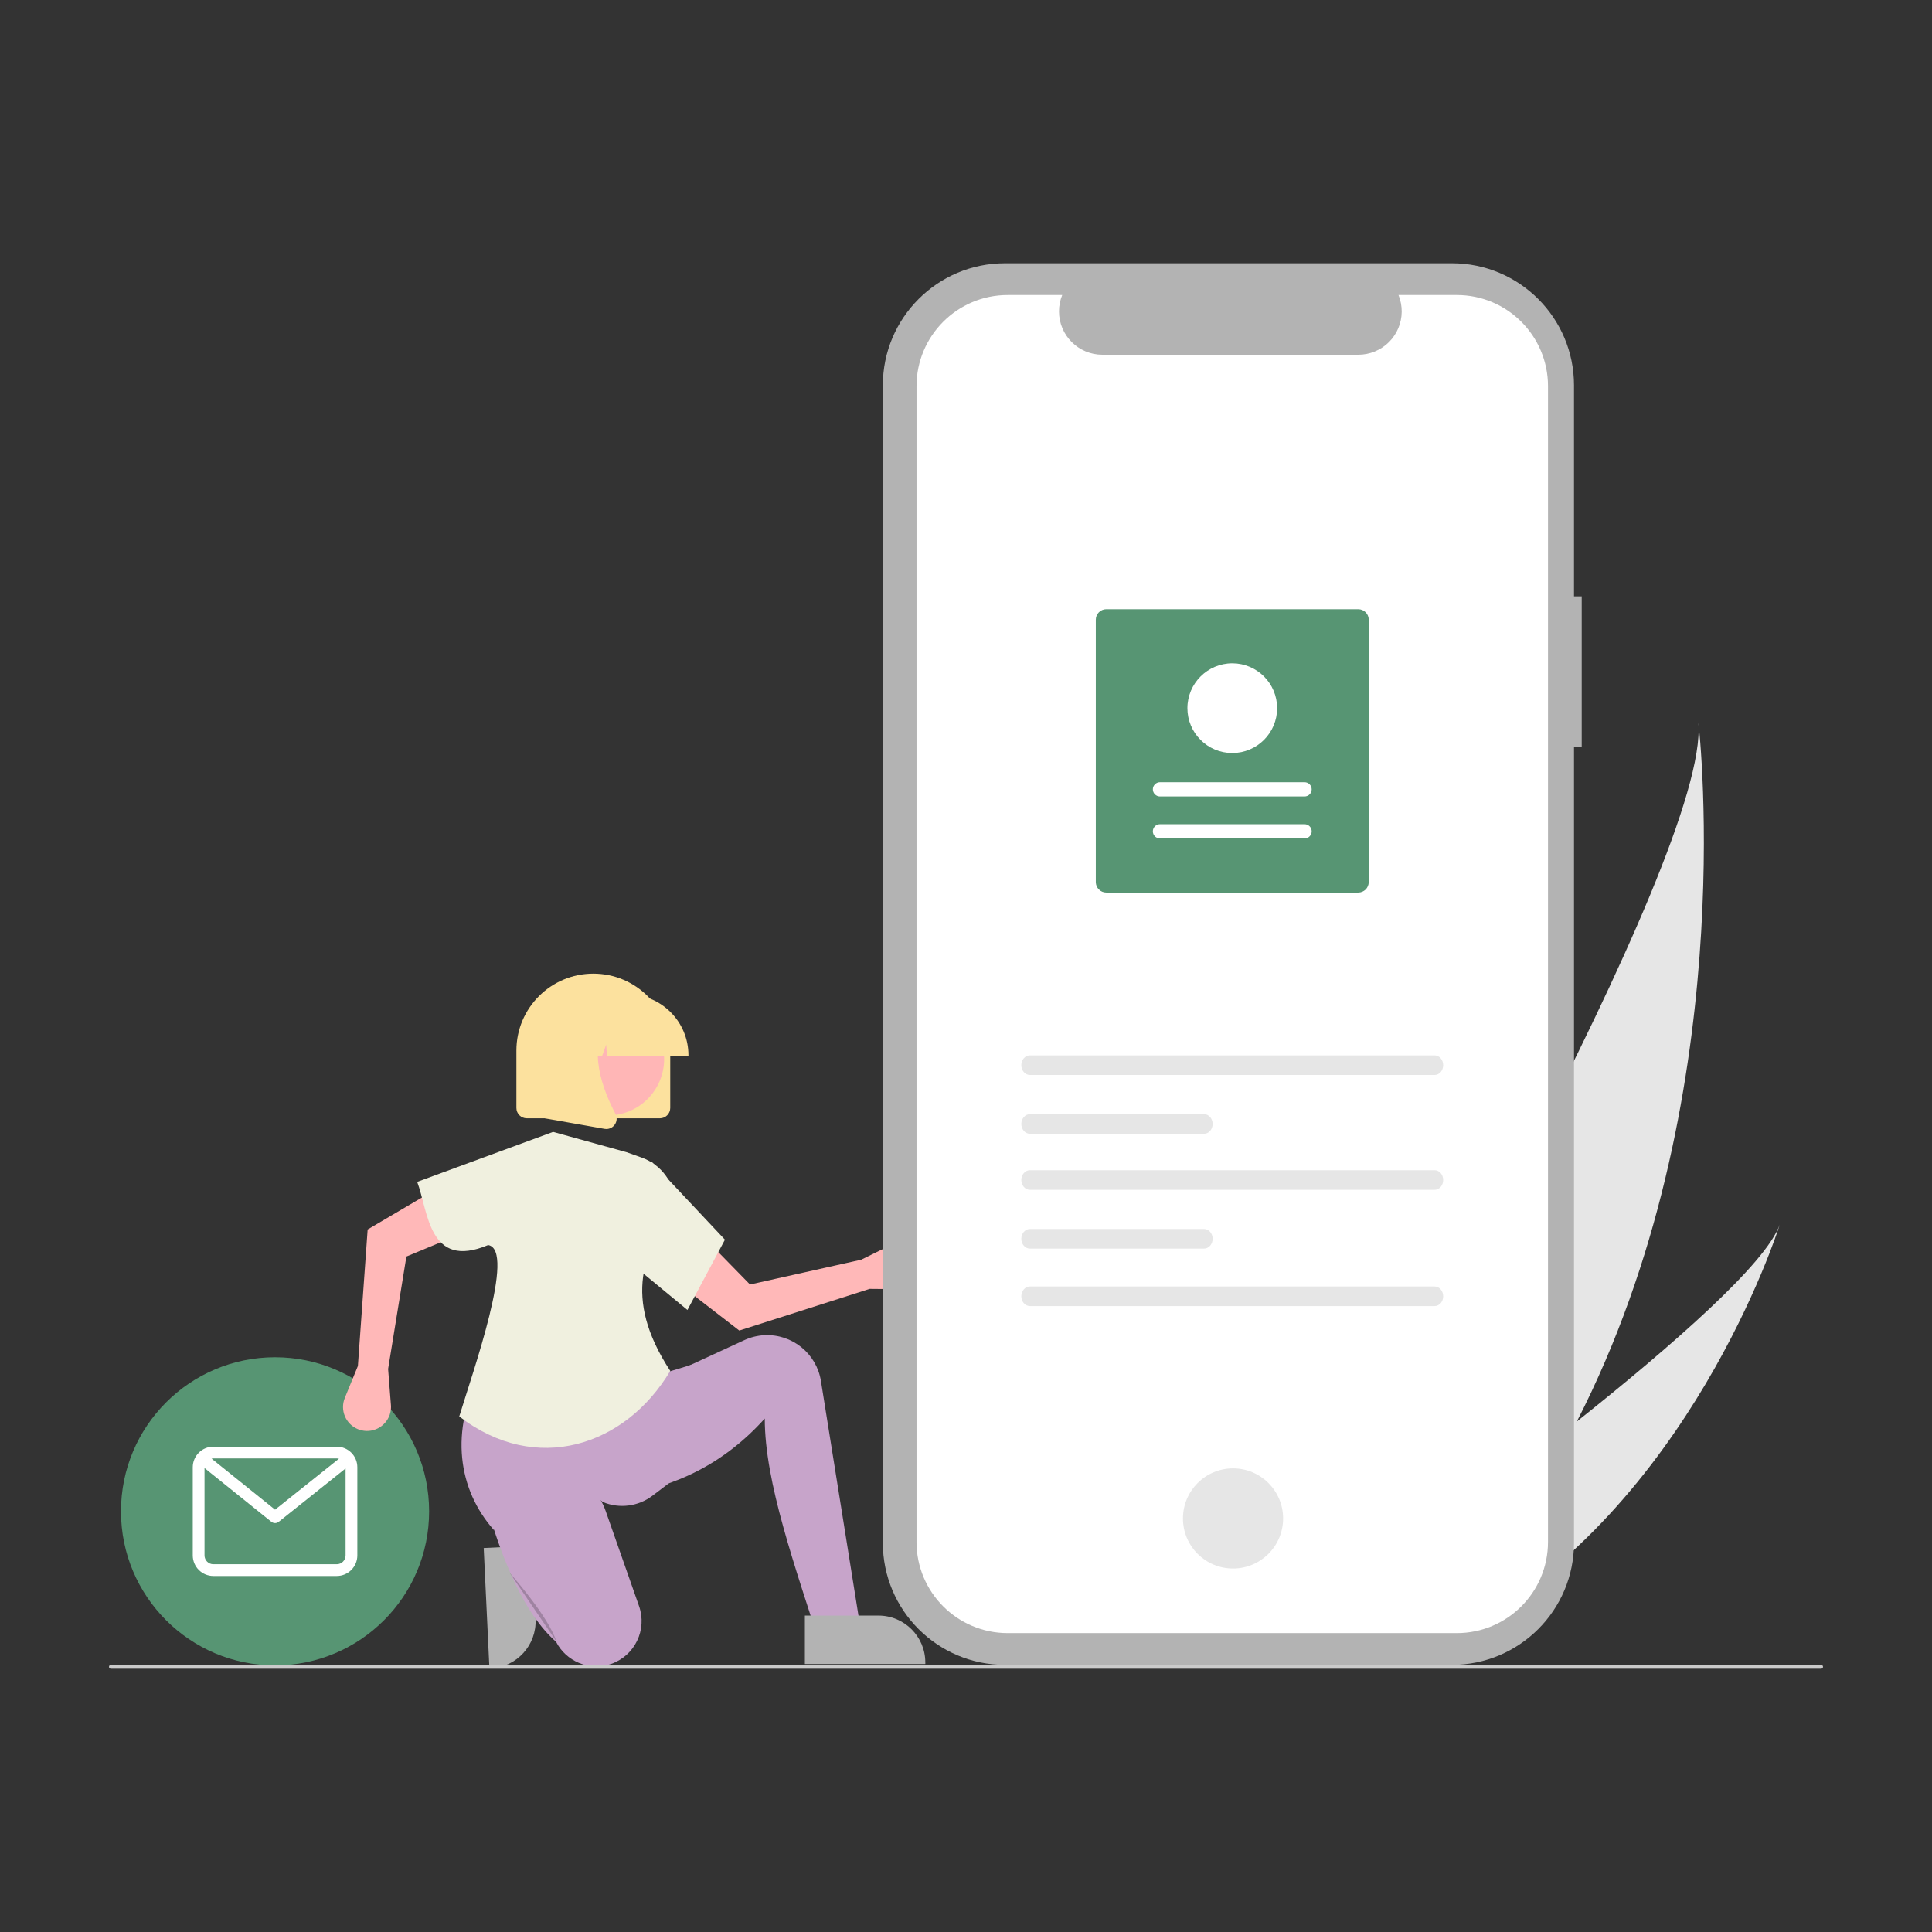 <?xml version="1.0" encoding="utf-8"?>
<!-- Generator: Adobe Illustrator 27.6.1, SVG Export Plug-In . SVG Version: 6.00 Build 0)  -->
<svg version="1.1" id="Ebene_1" xmlns="http://www.w3.org/2000/svg" xmlns:xlink="http://www.w3.org/1999/xlink" x="0px" y="0px"
	 viewBox="0 0 780 780" style="enable-background:new 0 0 780 780;" xml:space="preserve">
<rect x="0" y="0" width="780" height="780" fill="#333333" stroke="none"/>
<style type="text/css">
	.st0{fill:#B3B3B3;}
	.st1{fill:#E6E6E6;}
	.st2{fill:#579573;}
	.st3{fill:#FFFFFF;}
	.st4{fill:#FFB8B8;}
	.st5{fill:#C7A4CA;}
	.st6{opacity:0.2;enable-background:new    ;}
	.st7{fill:#F0F0DF;}
	.st8{fill:#FCE19E;}
	.st9{fill:#FFB6B6;}
	.st10{fill:#CACACA;}
</style>
<g>
	<path class="st0" d="M214.805,624.048l1.408,29.668l0,0.001c0.494,10.442-7.569,19.307-18.01,19.803l-0.614,0.029l-2.304-48.575
		L214.805,624.048z"/>
	<path class="st1" d="M636.609,573.911c-14.13,27.575-32.053,54.244-54.73,78.381c-0.504,0.545-1.012,1.076-1.525,1.617
		l-53.728-25.435c0.329-0.546,0.689-1.159,1.077-1.829c23.08-39.488,162.398-280.37,157.996-334.927
		C686.212,296.217,702.726,445.022,636.609,573.911z"/>
	<path class="st1" d="M592.245,657.199c-0.752,0.427-1.523,0.846-2.299,1.25l-40.305-19.081c0.563-0.4,1.22-0.872,1.974-1.404
		c12.348-8.866,49.066-35.466,84.994-64.053c38.61-30.721,76.316-63.729,81.916-79.485
		C717.388,498.039,682.048,607.865,592.245,657.199z"/>
	<circle class="st2" cx="111.046" cy="610.163" r="62.202"/>
	<path class="st3" d="M135.962,584.06H86.13c-4.585,0.005-8.3,3.721-8.305,8.305v35.594c0.005,4.585,3.721,8.3,8.305,8.305h49.832
		c4.585-0.005,8.3-3.721,8.305-8.305v-35.594C144.263,587.78,140.547,584.065,135.962,584.06z M135.962,588.806
		c0.298,0.001,0.594,0.04,0.882,0.115l-25.792,20.574l-25.641-20.616c0.237-0.049,0.478-0.073,0.719-0.073H135.962z
		 M135.962,631.519H86.13c-1.965-0.002-3.557-1.595-3.559-3.559v-35.275l26.989,21.7c0.866,0.696,2.098,0.698,2.967,0.006
		l26.996-21.535v35.104C139.52,629.925,137.927,631.517,135.962,631.519z"/>
	<path class="st4" d="M351.099,520.358l13.918,0.115c5.348,0.044,9.718-4.255,9.763-9.603c0.004-0.541-0.036-1.082-0.122-1.617l0,0
		c-0.849-5.28-5.817-8.872-11.097-8.024c-0.955,0.153-1.881,0.449-2.748,0.877l-13.125,6.477l-44.892,10.011l-19.232-19.663
		l-11.047,18.195l25.952,20.051L351.099,520.358z"/>
	<path class="st5" d="M348.49,664.154l-16.398,3.153c-11.201-35.306-23.336-68.742-23.335-94.602
		c-15.851,17.641-35.507,27.734-58.653,30.903l2.523-39.102l18.92-10.091l28.957-13.365c2.535-1.17,5.27-1.847,8.059-1.994l0,0
		c11.227-0.591,21.092,7.383,22.869,18.485L348.49,664.154z"/>
	<path class="st5" d="M269.971,598.878l-6.536,4.967c-5.718,4.346-13.312,5.336-19.953,2.601l0,0
		c-18.719-14.031-32.018-9.892-44.071,11.287c-14.457-16.317-18.024-39.883-5.122-64.264l71.582,1.577l14.506-4.415L269.971,598.878
		z"/>
	<path class="st5" d="M246.131,671.95L246.131,671.95c-8.466,2.605-17.581-1.236-21.631-9.113
		c-6.433-5.666-11.861-13.779-16.569-23.644c-3.378-7.237-6.278-14.687-8.683-22.302c-3.258-10.061,2.189-21.053,12.327-24.063
		c0.301-0.089,0.607-0.174,0.915-0.253c13.534-3.475,27.432,4.331,32.058,17.516l13.452,38.339
		c3.342,9.525-1.67,19.956-11.195,23.298h0C246.584,671.806,246.358,671.88,246.131,671.95z"/>
	<path class="st6" d="M205.641,634.827c0,0,15.767,17.659,18.92,27.75"/>
	<path class="st4" d="M144.491,551.487l-5.277,12.879c-2.028,4.949,0.34,10.604,5.289,12.632c0.501,0.205,1.018,0.368,1.546,0.487
		l0,0c5.218,1.173,10.399-2.105,11.572-7.322c0.212-0.943,0.282-1.913,0.207-2.877l-1.137-14.592l7.383-45.398l25.401-10.551
		l-12.788-17.016l-28.257,16.646L144.491,551.487z"/>
	<path class="st7" d="M270.601,553.469c-18.121,30.438-54.246,42.224-85.186,18.39c5.443-17.883,23.015-67.308,11.663-69.2
		c-24.103,10.108-24.138-13.625-28.647-25.502l54.869-20.182l29.642,8.199l6.076,2.156c8.099,2.874,13.553,10.485,13.671,19.078
		C260.238,504.397,251.02,523.586,270.601,553.469z"/>
	<path class="st7" d="M277.539,528.873l-21.758-17.974l7.253-41.94l29.642,31.534L277.539,528.873z"/>
	<path id="bc7f4772-a479-43ba-84b6-0038831d0625-341" class="st0" d="M638.579,240.755h-3.11V155.58
		c0-27.225-22.07-49.295-49.295-49.295l0,0H405.72c-27.225,0-49.295,22.07-49.295,49.295v0v467.274
		c0,27.225,22.07,49.295,49.295,49.295c0,0,0,0,0,0h180.453c27.225,0,49.295-22.07,49.295-49.295c0,0,0,0,0,0V301.383h3.11
		L638.579,240.755z"/>
	<path id="e7549b14-e146-4c1f-8b4f-7638ef62aaf0-342" class="st3" d="M588.163,119.109h-23.555
		c3.65,8.944-0.642,19.153-9.586,22.802c-2.098,0.856-4.342,1.296-6.608,1.296H445.034c-9.66-0.001-17.49-7.832-17.489-17.492
		c0-2.265,0.44-4.508,1.295-6.604h-22.004c-20.332,0-36.814,16.482-36.814,36.814v0v466.586c0,20.332,16.482,36.814,36.814,36.814h0
		h181.32c20.332,0,36.814-16.482,36.814-36.814v0v0l0,0V155.923c0-20.332-16.482-36.814-36.814-36.814l0,0L588.163,119.109
		L588.163,119.109z"/>
	<circle id="f4a12a6a-3235-4aa9-87a4-fdfa38e5097e" class="st1" cx="497.811" cy="613.036" r="20.216"/>
	<path class="st1" d="M415.8,426.081c-1.911,0-3.466,1.775-3.466,3.956c0,2.181,1.555,3.956,3.466,3.956h163.392
		c1.911,0,3.466-1.775,3.466-3.956c0-2.181-1.555-3.956-3.466-3.956H415.8z"/>
	<path class="st1" d="M415.8,519.384c-1.911,0-3.466,1.775-3.466,3.956s1.555,3.956,3.466,3.956h163.392
		c1.911,0,3.466-1.775,3.466-3.956s-1.555-3.956-3.466-3.956H415.8z"/>
	<path class="st1" d="M415.8,449.817c-1.911,0-3.466,1.775-3.466,3.956c0,2.181,1.555,3.956,3.466,3.956h70.308
		c1.911,0,3.466-1.775,3.466-3.956c0-2.181-1.555-3.956-3.466-3.956H415.8z"/>
	<path class="st1" d="M415.8,472.442c-1.911,0-3.466,1.775-3.466,3.956c0,2.181,1.555,3.956,3.466,3.956h163.392
		c1.911,0,3.466-1.775,3.466-3.956c0-2.181-1.555-3.956-3.466-3.956H415.8z"/>
	<path class="st1" d="M415.8,496.177c-1.911,0-3.466,1.775-3.466,3.956s1.555,3.956,3.466,3.956h70.308
		c1.911,0,3.466-1.775,3.466-3.956s-1.555-3.956-3.466-3.956H415.8z"/>
	<path class="st2" d="M446.645,245.95h101.711c2.339,0.003,4.235,1.899,4.238,4.238v105.928c-0.003,2.339-1.899,4.235-4.238,4.238
		H446.645c-2.339-0.003-4.235-1.898-4.238-4.238V250.188C442.41,247.849,444.306,245.953,446.645,245.95z"/>
	<path class="st3" d="M526.684,338.51c1.589,0.001,2.878-1.287,2.879-2.876c0.001-1.589-1.287-2.878-2.876-2.879l0,0h-58.369
		c-1.589-0.001-2.878,1.287-2.879,2.876c-0.001,1.589,1.287,2.878,2.876,2.879H526.684z"/>
	<path class="st3" d="M526.684,321.558c1.589-0.001,2.877-1.29,2.876-2.879c-0.001-1.588-1.288-2.875-2.876-2.876h-58.366
		c-1.589-0.001-2.878,1.287-2.879,2.876c-0.001,1.589,1.287,2.878,2.876,2.879H526.684z"/>
	<path class="st3" d="M497.501,267.794c10.002,0,18.111,8.108,18.111,18.111c0,10.002-8.108,18.111-18.111,18.111
		c-10.002,0-18.111-8.108-18.111-18.111l0,0l0,0C479.401,275.907,487.503,267.806,497.501,267.794z"/>
	<path class="st8" d="M266.423,451.484h-53.766c-2.303-0.003-4.169-1.869-4.172-4.171v-23.175c0-17.151,13.904-31.054,31.054-31.054
		s31.054,13.904,31.054,31.054v23.175C270.592,449.616,268.726,451.482,266.423,451.484z"/>
	
		<ellipse transform="matrix(0.48 -0.877 0.877 0.48 -247.223 437.746)" class="st9" cx="245.476" cy="427.32" rx="22.768" ry="22.768"/>
	<path class="st8" d="M277.941,426.455h-32.877l-0.337-4.72l-1.686,4.72h-5.062l-0.668-9.355l-3.341,9.355h-9.795v-0.463
		c0.015-13.561,11.004-24.55,24.565-24.565h4.635c13.561,0.015,24.55,11.005,24.566,24.565V426.455z"/>
	<path class="st8" d="M244.795,455.81c-0.248,0-0.495-0.022-0.738-0.065l-24.074-4.248v-39.787h26.5l-0.656,0.765
		c-9.128,10.646-2.251,27.909,2.661,37.251c0.739,1.396,0.612,3.093-0.327,4.363C247.381,455.171,246.129,455.81,244.795,455.81z"/>
	<path class="st0" d="M324.946,652.246l29.701-0.001h0.001c10.453,0.001,18.927,8.474,18.928,18.928v0.615l-48.63,0.002
		L324.946,652.246z"/>
	<path class="st10" d="M735.222,673.715H44.778c-0.429,0-0.778-0.348-0.778-0.778s0.348-0.778,0.778-0.778h690.445
		c0.429,0,0.778,0.348,0.778,0.778S735.652,673.715,735.222,673.715z"/>
</g>
</svg>

